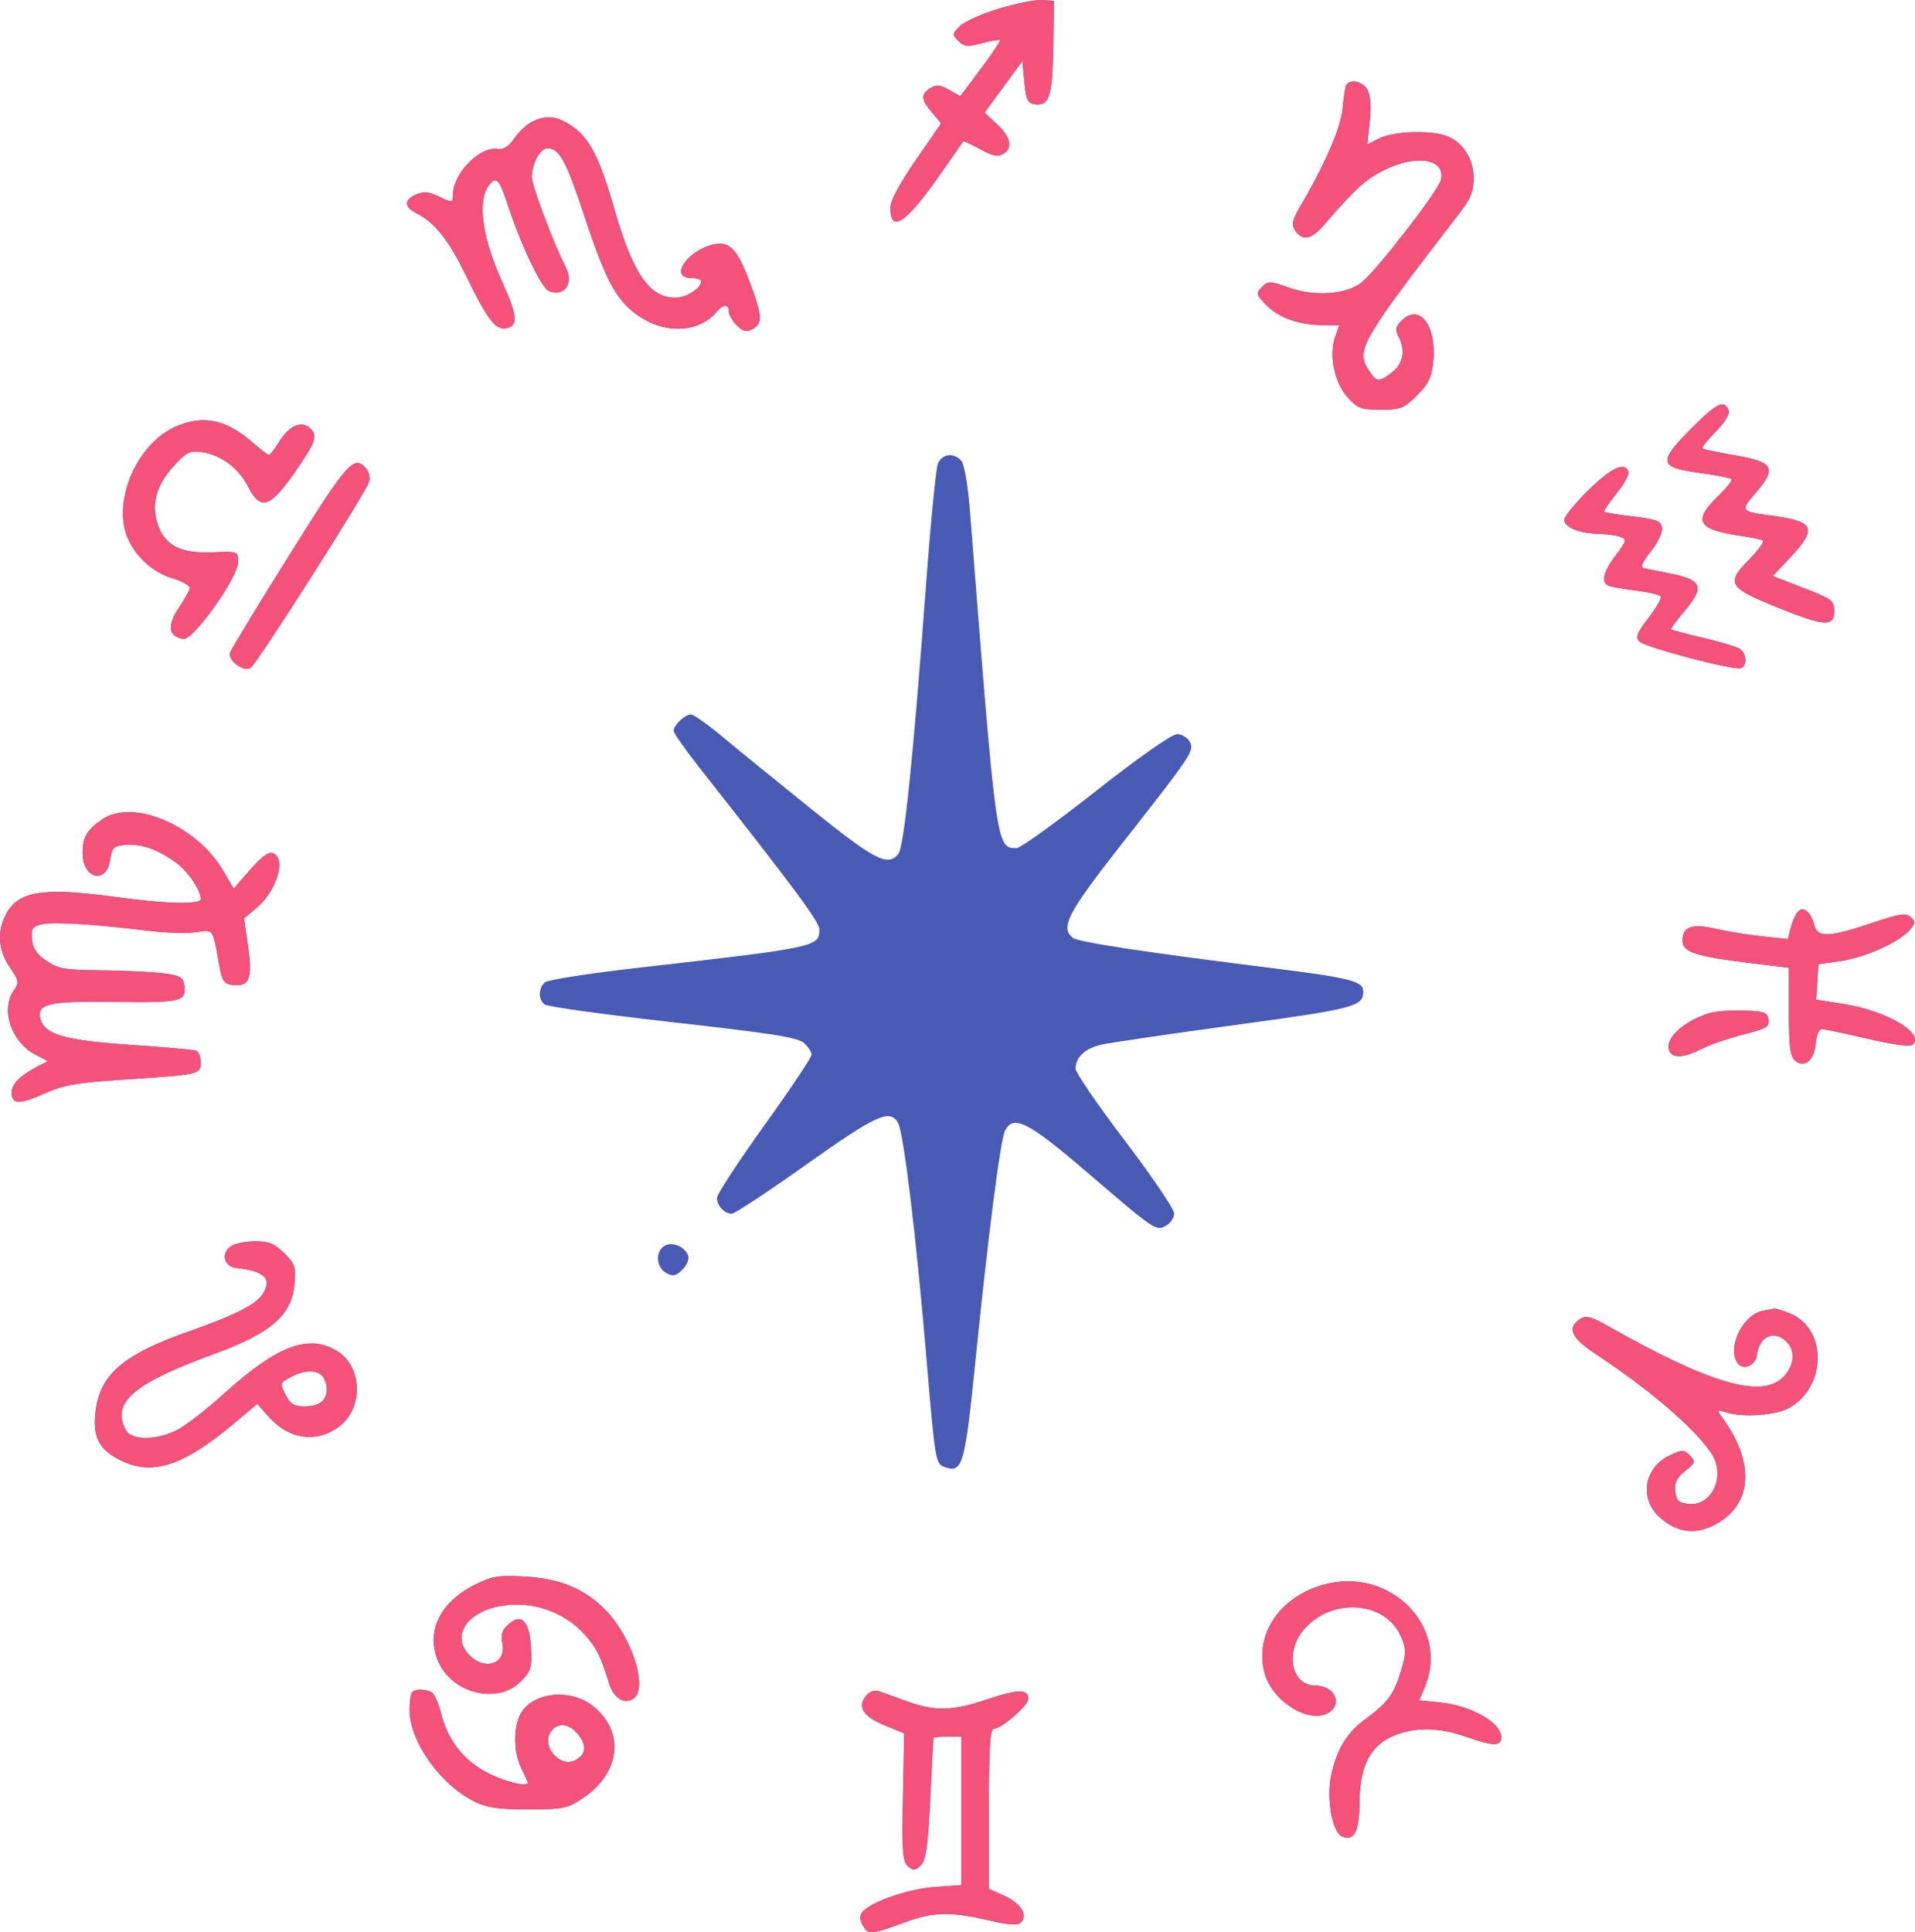 <svg width="225" height="227" viewBox="0 0 225 227" fill="none" xmlns="http://www.w3.org/2000/svg">
<path fill-rule="evenodd" clip-rule="evenodd" d="M117.398 1.006C115.388 1.609 113.311 2.534 112.782 3.062C111.874 3.968 111.865 4.066 112.613 4.812C113.295 5.493 113.68 5.53 115.372 5.08C116.454 4.791 117.41 4.626 117.496 4.712C117.582 4.798 116.567 6.316 115.239 8.085L112.826 11.303L111.507 10.551C110.519 9.988 109.989 9.923 109.397 10.294C108.175 11.058 108.182 11.645 109.431 13.126L110.582 14.492L107.598 18.808C105.689 21.569 104.614 23.584 104.614 24.402C104.614 27.487 106.453 26.247 110.511 20.423C111.927 18.391 113.126 16.675 113.174 16.61C113.223 16.545 114.124 16.961 115.177 17.534C116.698 18.36 117.263 18.467 117.915 18.052C119.037 17.337 118.73 16.054 117.068 14.518L115.676 13.232L120.125 7.172L120.357 9.641C120.55 11.701 120.748 12.131 121.555 12.246C123.283 12.493 123.663 11.334 123.749 5.553L123.83 0.099L122.441 0.004C121.677 -0.048 119.407 0.403 117.398 1.006ZM158.116 10.146C158.017 10.463 157.841 11.704 157.726 12.902C157.523 15.016 155.567 19.521 152.91 23.997C151.875 25.74 151.716 26.349 152.124 26.999C152.959 28.327 154.018 28.197 155.403 26.597C159.183 22.228 160.461 21.058 162.622 19.983C166.462 18.074 169.93 18.687 169.284 21.159C168.93 22.519 161.733 31.806 159.951 33.204C158.15 34.617 154.43 34.868 151.399 33.78C149.198 32.991 149.005 32.987 148.272 33.719C147.538 34.451 147.569 34.58 148.763 35.825C150.206 37.326 152.682 38.207 155.461 38.207H157.351L156.862 39.607C156.12 41.732 156.785 44.951 158.32 46.666C159.503 47.987 159.903 48.138 162.215 48.138C164.564 48.138 164.943 47.988 166.485 46.45C167.875 45.063 168.217 44.344 168.403 42.413C168.804 38.242 166.756 35.596 164.707 37.64C163.964 38.382 163.886 38.738 164.299 39.506C165.161 41.115 164.895 42.69 163.588 43.716C162.028 44.94 161.75 44.92 160.831 43.521C159.269 41.143 159.892 40.061 171.422 25.122C172.792 23.347 173.142 22.49 173.142 20.912C173.142 18.654 171.884 16.701 169.956 15.966C168.124 15.267 163.653 15.428 162.06 16.25L160.653 16.976L160.936 14.273C161.114 12.572 161.02 11.2 160.682 10.569C160.101 9.486 158.409 9.207 158.116 10.146ZM62.492 14.316C61.863 14.634 60.925 15.514 60.408 16.273C59.736 17.26 59.165 17.609 58.4 17.501C56.334 17.209 53.224 20.415 53.219 22.841C53.218 23.857 53.194 23.861 51.609 23.107C50.297 22.483 49.779 22.443 48.795 22.891C47.418 23.516 47.495 24.344 49.001 25.099C51.048 26.127 52.73 28.23 54.634 32.145C57.226 37.475 58.174 38.754 59.398 38.579C60.915 38.362 60.835 37.169 59.035 33.191C56.606 27.825 56.036 23.545 57.504 21.693C58.324 20.658 58.683 21.07 59.721 24.234C61.242 28.872 63.635 33.862 64.497 34.192C66.35 34.901 67.461 33.3 66.459 31.364C65.081 28.703 62.478 21.806 62.478 20.817C62.478 19.222 63.462 17.421 64.333 17.421C65.722 17.421 66.536 18.923 68.691 25.459C71.266 33.272 72.542 35.547 75.343 37.319C78.471 39.298 82.234 39.002 84.215 36.621C84.976 35.706 85.63 35.692 85.63 36.59C85.63 36.971 86.051 37.703 86.566 38.218C87.31 38.96 87.692 39.051 88.418 38.663C89.62 38.022 89.574 37.111 88.146 33.296C86.633 29.253 85.745 28.307 83.853 28.721C80.742 29.403 78.573 32.664 81.231 32.664C81.868 32.664 82.388 32.839 82.388 33.054C82.388 33.874 80.637 34.973 79.33 34.973C76.303 34.973 74.359 32.145 72.188 24.58C70.443 18.501 69.259 16.196 67.156 14.783C65.386 13.594 64.165 13.472 62.492 14.316ZM198.667 50.39C194.789 54.293 194.904 54.899 199.646 55.554C201.611 55.825 203.323 56.151 203.452 56.28C203.58 56.408 202.856 57.321 201.842 58.309C198.875 61.199 199.445 62.216 204.439 62.939C205.689 63.12 206.888 63.37 207.103 63.494C207.317 63.618 206.621 64.607 205.554 65.692C202.755 68.537 203.032 69.019 208.798 71.35C214.402 73.615 215.51 73.685 215.51 71.773C215.51 70.568 215.226 70.356 211.898 69.074L208.286 67.683L210.393 65.437C213.492 62.132 213.164 61.271 208.564 60.643C204.394 60.073 204.408 60.09 206.26 57.931C208.787 54.987 208.412 54.276 203.934 53.507C201.897 53.158 200.139 52.791 200.028 52.691C199.918 52.591 200.623 51.696 201.595 50.703C202.726 49.548 203.263 48.635 203.084 48.171C202.597 46.902 201.667 47.369 198.667 50.39ZM20.541 50.167C16.676 51.918 13.885 57.244 14.542 61.614C14.962 64.408 17.389 67.088 20.283 67.953C21.461 68.306 22.371 68.834 22.304 69.126C22.236 69.418 21.623 70.498 20.942 71.525C19.602 73.544 19.818 74.806 21.547 75.057C22.717 75.227 27.982 67.834 27.982 66.02C27.982 64.773 27.968 64.767 24.973 64.892C21.143 65.051 19.256 64.034 18.46 61.384C17.755 59.038 18.453 56.817 20.609 54.536C21.998 53.067 22.383 52.898 23.816 53.13C26.038 53.489 28.052 55.017 29.16 57.184C30.609 60.019 31.709 59.685 34.601 55.535C37.165 51.857 37.406 51.119 36.339 50.235C35.344 49.411 33.944 50.057 32.829 51.857C32.287 52.733 31.73 53.45 31.594 53.45C31.457 53.45 30.604 52.801 29.698 52.007C26.532 49.233 23.809 48.686 20.541 50.167ZM110.193 54.489C109.962 55.061 109.328 61.566 108.784 68.946C107.319 88.82 106.216 99.523 105.547 100.326C104.293 101.834 102.832 101.087 95.468 95.165C91.457 91.941 86.731 88.095 84.965 86.619C83.199 85.144 81.495 83.936 81.178 83.936C80.48 83.936 79.147 85.204 79.147 85.866C79.147 86.129 80.553 88.129 82.273 90.31C93.219 104.198 96.262 108.298 96.27 109.17C96.29 111.245 95.963 111.315 75.034 113.695C69.334 114.343 64.386 115.109 64.037 115.398C63.246 116.053 63.218 117.394 63.983 118.009C64.302 118.265 71.087 119.206 79.061 120.1C90.641 121.398 93.742 121.888 94.457 122.534C94.95 122.979 95.353 123.599 95.353 123.912C95.353 124.225 92.853 127.967 89.797 132.226C86.741 136.485 84.24 140.312 84.24 140.73C84.24 141.65 85.121 142.6 85.973 142.6C86.314 142.6 90.252 140.002 94.723 136.826C102.985 130.958 104.602 130.227 105.523 131.945C106.175 133.159 107.622 145.076 108.781 158.767C109.91 172.104 109.894 172.013 111.149 172.41C113.088 173.024 113.382 171.972 114.583 160.122C116.116 144.991 117.552 133.812 118.094 132.803C119.093 130.941 120.819 131.811 127.534 137.565C135.801 144.649 135.793 144.644 136.995 144.002C137.521 143.721 137.952 143.073 137.952 142.561C137.952 142.05 135.348 138.201 132.164 134.009C128.981 129.817 126.376 126.021 126.376 125.574C126.376 124.188 127.48 123.165 129.455 122.723C130.497 122.489 137.576 121.451 145.185 120.416C159.158 118.516 160.178 118.247 160.178 116.47C160.178 115.28 158.625 114.883 149.506 113.743C134.231 111.833 126.648 110.679 126.029 110.168C124.554 108.952 125.437 107.265 131.784 99.172C140.173 88.477 140.357 88.2 139.778 87.121C139.52 86.64 138.847 86.25 138.283 86.254C137.672 86.259 133.82 88.963 128.744 92.952C124.061 96.631 119.881 99.642 119.456 99.642C117.048 99.642 117.08 99.874 113.964 60.053C113.733 57.105 113.304 54.57 112.966 54.163C112.101 53.124 110.678 53.291 110.193 54.489ZM34.053 65.123C30.361 71.035 27.21 76.21 27.051 76.623C26.7 77.535 28.544 78.976 29.429 78.482C30.12 78.096 43.049 57.789 43.382 56.566C43.504 56.12 43.345 55.444 43.029 55.065C41.621 53.372 40.857 54.228 34.053 65.123ZM186.611 57.604C185.06 59.127 183.792 60.691 183.792 61.08C183.792 61.951 185.6 62.678 187.874 62.721C188.812 62.739 189.952 62.9 190.407 63.079C191.155 63.374 191.103 63.577 189.841 65.24C188.334 67.227 188.062 68.456 189.044 68.832C189.387 68.963 190.848 69.218 192.292 69.398C193.736 69.578 195.015 69.883 195.135 70.077C195.255 70.27 194.602 71.409 193.685 72.607C192.286 74.435 192.119 74.882 192.65 75.383C193.387 76.076 203.688 78.783 204.527 78.504C205.373 78.223 205.207 76.639 204.281 76.153C203.836 75.919 201.908 75.359 199.998 74.909C198.088 74.459 196.449 74.03 196.355 73.955C196.261 73.88 196.946 72.93 197.878 71.844C200.288 69.036 200.013 68.143 196.526 67.444C194.998 67.138 193.467 66.826 193.125 66.751C192.697 66.657 192.956 66.046 193.956 64.793C194.768 63.775 195.349 62.553 195.273 62.022C195.156 61.211 194.661 61.015 191.895 60.684C190.113 60.471 188.579 60.222 188.486 60.132C188.394 60.042 189.043 59.072 189.929 57.979C190.815 56.885 191.446 55.731 191.332 55.413C190.896 54.206 189.332 54.932 186.611 57.604ZM11.995 96.272C10.227 97.487 9.723 98.344 9.707 100.163C9.68 103.237 12.507 103.99 12.934 101.022C13.14 99.585 13.334 99.394 14.725 99.262C16.542 99.089 18.572 99.801 20.69 101.356C22.117 102.403 23.584 104.567 23.584 105.623C23.584 106.294 19.686 106.211 13.86 105.416C4.975 104.203 2.14 104.647 0.671 107.479C-0.366 109.48 -0.197 111.655 1.148 113.63C2.241 115.235 2.275 115.435 1.611 116.38C0.04 118.619 1.341 122.451 4.169 123.909L5.631 124.663L4.306 125.349C2.389 126.341 1.358 127.382 1.358 128.325C1.358 129.754 2.267 129.8 5.138 128.515C7.514 127.451 8.922 127.202 14.712 126.822C23.486 126.246 23.584 126.223 23.584 124.793C23.584 124.155 23.323 123.542 23.005 123.432C22.687 123.322 19.227 123.017 15.318 122.753C7.771 122.245 5.342 121.572 4.791 119.841C4.184 117.933 5.575 117.594 13.525 117.71C21.25 117.823 21.926 117.66 21.655 115.746C21.523 114.815 21.16 114.609 19.185 114.348C17.911 114.18 14.66 114.024 11.96 114.002C7.657 113.966 6.857 113.831 5.478 112.907C4.332 112.139 3.866 111.453 3.761 110.382C3.637 109.119 3.792 108.868 4.86 108.601C6.161 108.275 11.044 108.567 17.333 109.346C19.37 109.599 21.913 109.679 22.983 109.524C25.141 109.213 24.963 108.96 25.78 113.499C26.099 115.266 26.332 115.599 27.34 115.717C29.296 115.946 29.68 114.99 29.145 111.221L28.672 107.9L30.127 106.679C32.505 104.683 33.672 100.853 32.087 100.247C31.558 100.044 30.746 100.628 29.395 102.181L27.461 104.405L26.22 102.294C23.081 96.949 15.609 93.786 11.995 96.272ZM211.21 107.145C210.942 107.467 210.575 108.315 210.396 109.029L210.069 110.327L207.02 110.001C205.343 109.822 202.89 109.425 201.568 109.118C198.791 108.474 197.683 108.867 197.683 110.498C197.683 111.862 199.154 112.35 205.67 113.149L210.185 113.702V118.856C210.185 122.995 210.329 124.13 210.918 124.617C212.027 125.535 213.168 124.573 213.338 122.575C213.417 121.648 213.73 120.893 214.033 120.898C214.336 120.903 216.769 121.414 219.44 122.035C222.64 122.778 224.454 123.007 224.755 122.706C226.109 121.356 221.637 118.741 216.628 117.955L213.384 117.445L213.658 113.276L216.204 112.918C219.049 112.517 223.02 110.761 224.318 109.329C225.057 108.516 225.082 108.304 224.508 107.756C223.944 107.218 223.254 107.322 219.909 108.447C214.886 110.136 213.539 110.181 213.158 108.668C212.767 107.112 211.84 106.387 211.21 107.145ZM200.852 119.02C197.789 119.968 195.582 122.016 196.119 123.412C196.489 124.374 197.823 124.307 199.96 123.219C200.938 122.721 203.128 121.966 204.828 121.54C207.516 120.866 207.9 120.638 207.778 119.788C207.655 118.929 207.303 118.801 204.86 118.726C203.332 118.679 201.528 118.811 200.852 119.02ZM27.094 146.441C25.931 147.29 26.328 148.805 27.755 148.965C30.994 149.328 31.906 150.135 30.996 151.83C30.277 153.172 27.909 154.409 22.263 156.393C14.312 159.187 11.63 161.553 11.186 166.164C10.906 169.071 11.805 170.535 14.641 171.786C18.099 173.312 21.733 172.057 27.257 167.429L30.236 164.933L31.538 166.412C33.959 169.163 37.299 169.597 39.963 167.506C42.719 165.344 42.533 160.501 39.626 158.733C36.24 156.673 32.577 158.062 26.232 163.812C24.25 165.608 21.81 167.494 20.809 168.003C18.408 169.225 15.449 169.241 14.802 168.036C13.042 164.754 15.623 162.542 25.34 159.001C31.742 156.667 34.245 154.511 34.58 151.039C34.791 148.844 34.694 148.532 33.4 147.24C32.257 146.1 31.605 145.833 29.959 145.833C28.842 145.833 27.553 146.107 27.094 146.441ZM78.093 146.357C76.969 146.985 77.08 148.92 78.278 149.559C79.087 149.991 79.425 149.919 80.194 149.152C80.709 148.638 81.007 147.905 80.858 147.519C80.443 146.438 79.019 145.84 78.093 146.357ZM207.075 154.01C204.792 154.451 202.942 158.241 204.112 160.082C204.74 161.07 206.23 160.513 206.409 159.224C206.724 156.964 208.456 156.185 209.921 157.645C210.986 158.708 210.809 160.496 209.511 161.79C206.94 164.355 200.913 162.584 188.74 155.685C187.021 154.711 186.331 154.533 185.73 154.909C184.077 155.942 184.557 157.144 187.359 158.993C193.869 163.288 199.07 167.748 201.087 170.764C202.8 173.326 201.178 176.957 198.44 176.691C197.223 176.573 196.964 176.334 196.835 175.212C196.719 174.192 196.995 173.622 197.993 172.818C199.209 171.84 199.249 171.708 198.546 170.992C197.841 170.275 197.677 170.275 196.179 170.983C193.196 172.396 192.576 175.997 194.938 178.198C196.855 179.984 199.013 180.346 201.245 179.254C205.855 177 206.325 172.073 202.446 166.673C201.667 165.588 201.672 165.577 202.769 165.924C204.8 166.567 208.736 166.278 210.292 165.371C214.634 162.841 214.661 156.118 210.337 154.316C209.506 153.969 208.662 153.714 208.463 153.749C208.264 153.783 207.64 153.901 207.075 154.01ZM37.845 161.631C38.151 161.936 38.401 162.622 38.401 163.155C38.401 164.538 37.521 165.234 35.773 165.234C34.561 165.234 34.115 164.959 33.547 163.865C32.858 162.535 32.874 162.475 34.114 161.804C35.676 160.959 37.105 160.893 37.845 161.631ZM55.701 186.231C51.545 188.336 49.935 191.943 51.599 195.419C53.328 199.031 58.517 200.205 61.148 197.58C62.399 196.332 62.512 195.966 62.386 193.586C62.218 190.423 61.267 189.455 59.71 190.861C58.999 191.503 58.812 192.071 59.012 192.979C59.58 195.557 56.834 196.412 54.954 194.243C53.21 192.23 54.708 189.686 58.148 188.822C61.981 187.86 66.18 189.167 68.795 192.138C70.093 193.613 70.623 194.688 71.56 197.751C72.097 199.502 73.311 200.284 74.401 199.581C76.213 198.413 74.239 192.241 71.03 189.039C68.58 186.595 65.714 185.438 61.552 185.214C58.509 185.05 57.785 185.176 55.701 186.231ZM155.519 186.171C150.331 187.61 147.363 192.054 148.58 196.563C149.461 199.827 153.674 202.51 155.983 201.277C157.847 200.283 156.856 198.03 154.555 198.03C151.692 198.03 150.912 194.038 153.255 191.376C156.578 187.601 162.878 188.129 164.637 192.329C165.236 193.759 165.232 194.225 164.6 196.335C163.794 199.025 163.041 200.047 160.486 201.918C158.271 203.539 157.107 205.416 156.422 208.471C155.801 211.241 156.53 215.328 157.727 215.787C159.103 216.313 159.714 215.138 159.725 211.946C159.739 207.658 160.913 205.209 163.519 204.029C166.03 202.892 168.966 202.894 172.216 204.035C175.459 205.172 176.384 205.188 176.384 204.106C176.384 202.382 172.892 200.39 169.203 200.01L166.757 199.758L167.403 198.216C170.371 191.131 163.338 184.003 155.519 186.171ZM48.433 198.8C48.263 198.969 48.124 199.906 48.124 200.883C48.124 204.584 51.732 209.676 55.764 211.666C57.22 212.385 58.565 212.58 62.049 212.58C66.125 212.58 66.638 212.476 68.434 211.291C72.924 208.327 73.459 203.406 69.618 200.392C67.079 198.401 62.854 198.763 61.316 201.104C60.31 202.635 60.278 205.783 61.248 207.724C61.67 208.568 62.015 209.33 62.015 209.418C62.015 209.971 59.51 209.393 57.433 208.36C54.567 206.935 52.645 204.537 51.852 201.394C51.546 200.186 51.052 199.041 50.752 198.851C50.072 198.42 48.841 198.392 48.433 198.8ZM101.951 199.022C100.631 200.341 101.274 201.596 103.804 202.641L106.235 203.646L106.089 211.149C105.963 217.611 106.047 218.739 106.691 219.272C107.322 219.795 107.556 219.773 108.197 219.134C108.8 218.534 109.027 216.921 109.297 211.321C109.485 207.441 109.654 204.213 109.673 204.15C109.692 204.087 110.437 204.035 111.328 204.035H112.948V221.463L109.823 221.69C106.719 221.915 102.342 223.425 101.355 224.611C100.983 225.058 100.99 225.494 101.381 226.223C101.979 227.337 102.35 227.305 106.466 225.789C109.615 224.629 111.76 224.586 116.08 225.594C118.499 226.158 119.585 226.238 119.946 225.877C120.811 225.014 119.949 223.6 118.032 222.738L116.19 221.909V212.51C116.19 205.211 116.321 203.111 116.779 203.111C117.666 203.111 120.82 200.369 120.82 199.598C120.82 198.414 119.664 198.42 116.066 199.625C111.862 201.033 109.853 201.078 106.466 199.84C105.065 199.329 103.607 198.805 103.225 198.677C102.843 198.549 102.27 198.705 101.951 199.022ZM67.975 203.833C68.981 205.109 68.854 206.122 67.603 206.789C65.717 207.796 63.443 204.965 64.814 203.316C65.656 202.305 66.935 202.514 67.975 203.833Z" fill="#495AB4"/>
<path fill-rule="evenodd" clip-rule="evenodd" d="M117.398 1.006C115.388 1.609 113.311 2.534 112.782 3.062C111.874 3.968 111.865 4.066 112.613 4.812C113.295 5.493 113.68 5.53 115.372 5.08C116.454 4.791 117.41 4.626 117.496 4.712C117.582 4.798 116.567 6.316 115.239 8.085L112.826 11.303L111.507 10.551C110.519 9.988 109.989 9.923 109.397 10.294C108.175 11.058 108.182 11.645 109.431 13.126L110.582 14.492L107.598 18.808C105.689 21.569 104.614 23.584 104.614 24.402C104.614 27.487 106.453 26.247 110.511 20.423C111.927 18.391 113.126 16.675 113.174 16.61C113.223 16.545 114.124 16.961 115.177 17.534C116.698 18.36 117.263 18.467 117.915 18.052C119.037 17.337 118.73 16.054 117.068 14.518L115.676 13.232L120.125 7.172L120.357 9.641C120.55 11.701 120.748 12.131 121.555 12.246C123.283 12.493 123.663 11.334 123.749 5.553L123.83 0.099L122.441 0.004C121.677 -0.048 119.407 0.403 117.398 1.006ZM158.116 10.146C158.017 10.463 157.841 11.704 157.726 12.902C157.523 15.016 155.567 19.521 152.91 23.997C151.875 25.74 151.716 26.349 152.124 26.999C152.959 28.327 154.018 28.197 155.403 26.597C159.183 22.228 160.461 21.058 162.622 19.983C166.462 18.074 169.93 18.687 169.284 21.159C168.93 22.519 161.733 31.806 159.951 33.204C158.15 34.617 154.43 34.868 151.399 33.78C149.198 32.991 149.005 32.987 148.272 33.719C147.538 34.451 147.569 34.58 148.763 35.825C150.206 37.326 152.682 38.207 155.461 38.207H157.351L156.862 39.607C156.12 41.732 156.785 44.951 158.32 46.666C159.503 47.987 159.903 48.138 162.215 48.138C164.564 48.138 164.943 47.988 166.485 46.45C167.875 45.063 168.217 44.344 168.403 42.413C168.804 38.242 166.756 35.596 164.707 37.64C163.964 38.382 163.886 38.738 164.299 39.506C165.161 41.115 164.895 42.69 163.588 43.716C162.028 44.94 161.75 44.92 160.831 43.521C159.269 41.143 159.892 40.061 171.422 25.122C172.792 23.347 173.142 22.49 173.142 20.912C173.142 18.654 171.884 16.701 169.956 15.966C168.124 15.267 163.653 15.428 162.06 16.25L160.653 16.976L160.936 14.273C161.114 12.572 161.02 11.2 160.682 10.569C160.101 9.486 158.409 9.207 158.116 10.146ZM62.492 14.316C61.863 14.634 60.925 15.514 60.408 16.273C59.736 17.26 59.165 17.609 58.4 17.501C56.334 17.209 53.224 20.415 53.219 22.841C53.218 23.857 53.194 23.861 51.609 23.107C50.297 22.483 49.779 22.443 48.795 22.891C47.418 23.516 47.495 24.344 49.001 25.099C51.048 26.127 52.73 28.23 54.634 32.145C57.226 37.475 58.174 38.754 59.398 38.579C60.915 38.362 60.835 37.169 59.035 33.191C56.606 27.825 56.036 23.545 57.504 21.693C58.324 20.658 58.683 21.07 59.721 24.234C61.242 28.872 63.635 33.862 64.497 34.192C66.35 34.901 67.461 33.3 66.459 31.364C65.081 28.703 62.478 21.806 62.478 20.817C62.478 19.222 63.462 17.421 64.333 17.421C65.722 17.421 66.536 18.923 68.691 25.459C71.266 33.272 72.542 35.547 75.343 37.319C78.471 39.298 82.234 39.002 84.215 36.621C84.976 35.706 85.63 35.692 85.63 36.59C85.63 36.971 86.051 37.703 86.566 38.218C87.31 38.96 87.692 39.051 88.418 38.663C89.62 38.022 89.574 37.111 88.146 33.296C86.633 29.253 85.745 28.307 83.853 28.721C80.742 29.403 78.573 32.664 81.231 32.664C81.868 32.664 82.388 32.839 82.388 33.054C82.388 33.874 80.637 34.973 79.33 34.973C76.303 34.973 74.359 32.145 72.188 24.58C70.443 18.501 69.259 16.196 67.156 14.783C65.386 13.594 64.165 13.472 62.492 14.316ZM198.667 50.39C194.789 54.293 194.904 54.899 199.646 55.554C201.611 55.825 203.323 56.151 203.452 56.28C203.58 56.408 202.856 57.321 201.842 58.309C198.875 61.199 199.445 62.216 204.439 62.939C205.689 63.12 206.888 63.37 207.103 63.494C207.317 63.618 206.621 64.607 205.554 65.692C202.755 68.537 203.032 69.019 208.798 71.35C214.402 73.615 215.51 73.685 215.51 71.773C215.51 70.568 215.226 70.356 211.898 69.074L208.286 67.683L210.393 65.437C213.492 62.132 213.164 61.271 208.564 60.643C204.394 60.073 204.408 60.09 206.26 57.931C208.787 54.987 208.412 54.276 203.934 53.507C201.897 53.158 200.139 52.791 200.028 52.691C199.918 52.591 200.623 51.696 201.595 50.703C202.726 49.548 203.263 48.635 203.084 48.171C202.597 46.902 201.667 47.369 198.667 50.39ZM20.541 50.167C16.676 51.918 13.885 57.244 14.542 61.614C14.962 64.408 17.389 67.088 20.283 67.953C21.461 68.306 22.371 68.834 22.304 69.126C22.236 69.418 21.623 70.498 20.942 71.525C19.602 73.544 19.818 74.806 21.547 75.057C22.717 75.227 27.982 67.834 27.982 66.02C27.982 64.773 27.968 64.767 24.973 64.892C21.143 65.051 19.256 64.034 18.46 61.384C17.755 59.038 18.453 56.817 20.609 54.536C21.998 53.067 22.383 52.898 23.816 53.13C26.038 53.489 28.052 55.017 29.16 57.184C30.609 60.019 31.709 59.685 34.601 55.535C37.165 51.857 37.406 51.119 36.339 50.235C35.344 49.411 33.944 50.057 32.829 51.857C32.287 52.733 31.73 53.45 31.594 53.45C31.457 53.45 30.604 52.801 29.698 52.007C26.532 49.233 23.809 48.686 20.541 50.167ZM34.053 65.123C30.361 71.035 27.21 76.21 27.051 76.623C26.7 77.535 28.544 78.976 29.429 78.482C30.12 78.096 43.049 57.789 43.382 56.566C43.504 56.12 43.345 55.444 43.029 55.065C41.621 53.372 40.857 54.228 34.053 65.123ZM186.611 57.604C185.06 59.127 183.792 60.691 183.792 61.08C183.792 61.951 185.6 62.678 187.874 62.721C188.812 62.739 189.952 62.9 190.407 63.079C191.155 63.374 191.103 63.577 189.841 65.24C188.334 67.227 188.062 68.456 189.044 68.832C189.387 68.963 190.848 69.218 192.292 69.398C193.736 69.578 195.015 69.883 195.135 70.077C195.255 70.27 194.602 71.409 193.685 72.607C192.286 74.435 192.119 74.882 192.65 75.383C193.387 76.076 203.688 78.783 204.527 78.504C205.373 78.223 205.207 76.639 204.281 76.153C203.836 75.919 201.908 75.359 199.998 74.909C198.088 74.459 196.449 74.03 196.355 73.955C196.261 73.88 196.946 72.93 197.878 71.844C200.288 69.036 200.013 68.143 196.526 67.444C194.998 67.138 193.467 66.826 193.125 66.751C192.697 66.657 192.956 66.046 193.956 64.793C194.768 63.775 195.349 62.553 195.273 62.022C195.156 61.211 194.661 61.015 191.895 60.684C190.113 60.471 188.579 60.222 188.486 60.132C188.394 60.042 189.043 59.072 189.929 57.979C190.815 56.885 191.446 55.731 191.332 55.413C190.896 54.206 189.332 54.932 186.611 57.604ZM11.995 96.272C10.227 97.487 9.723 98.344 9.707 100.163C9.68 103.237 12.507 103.99 12.934 101.022C13.14 99.585 13.334 99.394 14.725 99.262C16.542 99.089 18.572 99.801 20.69 101.356C22.117 102.403 23.584 104.567 23.584 105.623C23.584 106.294 19.686 106.211 13.86 105.416C4.975 104.203 2.14 104.647 0.671 107.479C-0.366 109.48 -0.197 111.655 1.148 113.63C2.241 115.235 2.275 115.435 1.611 116.38C0.04 118.619 1.341 122.451 4.169 123.909L5.631 124.663L4.306 125.349C2.389 126.341 1.358 127.382 1.358 128.325C1.358 129.754 2.267 129.8 5.138 128.515C7.514 127.451 8.922 127.202 14.712 126.822C23.486 126.246 23.584 126.223 23.584 124.793C23.584 124.155 23.323 123.542 23.005 123.432C22.687 123.322 19.227 123.017 15.318 122.753C7.771 122.245 5.342 121.572 4.791 119.841C4.184 117.933 5.575 117.594 13.525 117.71C21.25 117.823 21.926 117.66 21.655 115.746C21.523 114.815 21.16 114.609 19.185 114.348C17.911 114.18 14.66 114.024 11.96 114.002C7.657 113.966 6.857 113.831 5.478 112.907C4.332 112.139 3.866 111.453 3.761 110.382C3.637 109.119 3.792 108.868 4.86 108.601C6.161 108.275 11.044 108.567 17.333 109.346C19.37 109.599 21.913 109.679 22.983 109.524C25.141 109.213 24.963 108.96 25.78 113.499C26.099 115.266 26.332 115.599 27.34 115.717C29.296 115.946 29.68 114.99 29.145 111.221L28.672 107.9L30.127 106.679C32.505 104.683 33.672 100.853 32.087 100.247C31.558 100.044 30.746 100.628 29.395 102.181L27.461 104.405L26.22 102.294C23.081 96.949 15.609 93.786 11.995 96.272ZM211.21 107.145C210.942 107.467 210.575 108.315 210.396 109.029L210.069 110.327L207.02 110.001C205.343 109.822 202.89 109.425 201.568 109.118C198.791 108.474 197.683 108.867 197.683 110.498C197.683 111.862 199.154 112.35 205.67 113.149L210.185 113.702V118.856C210.185 122.995 210.329 124.13 210.918 124.617C212.027 125.535 213.168 124.573 213.338 122.575C213.417 121.648 213.73 120.893 214.033 120.898C214.336 120.903 216.769 121.414 219.44 122.035C222.64 122.778 224.454 123.007 224.755 122.706C226.109 121.356 221.637 118.741 216.628 117.955L213.384 117.445L213.658 113.276L216.204 112.918C219.049 112.517 223.02 110.761 224.318 109.329C225.057 108.516 225.082 108.304 224.508 107.756C223.944 107.218 223.254 107.322 219.909 108.447C214.886 110.136 213.539 110.181 213.158 108.668C212.767 107.112 211.84 106.387 211.21 107.145ZM200.852 119.02C197.789 119.968 195.582 122.016 196.119 123.412C196.489 124.374 197.823 124.307 199.96 123.219C200.938 122.721 203.128 121.966 204.828 121.54C207.516 120.866 207.9 120.638 207.778 119.788C207.655 118.929 207.303 118.801 204.86 118.726C203.332 118.679 201.528 118.811 200.852 119.02ZM27.094 146.441C25.931 147.29 26.328 148.805 27.755 148.965C30.994 149.328 31.906 150.135 30.996 151.83C30.277 153.172 27.909 154.409 22.263 156.393C14.312 159.187 11.63 161.553 11.186 166.164C10.906 169.071 11.805 170.535 14.641 171.786C18.099 173.312 21.733 172.057 27.257 167.429L30.236 164.933L31.538 166.412C33.959 169.163 37.299 169.597 39.963 167.506C42.719 165.344 42.533 160.501 39.626 158.733C36.24 156.673 32.577 158.062 26.232 163.812C24.25 165.608 21.81 167.494 20.809 168.003C18.408 169.225 15.449 169.241 14.802 168.036C13.042 164.754 15.623 162.542 25.34 159.001C31.742 156.667 34.245 154.511 34.58 151.039C34.791 148.844 34.694 148.532 33.4 147.24C32.257 146.1 31.605 145.833 29.959 145.833C28.842 145.833 27.553 146.107 27.094 146.441ZM207.075 154.01C204.792 154.451 202.942 158.241 204.112 160.082C204.74 161.07 206.23 160.513 206.409 159.224C206.724 156.964 208.456 156.185 209.921 157.645C210.986 158.708 210.809 160.496 209.511 161.79C206.94 164.355 200.913 162.584 188.74 155.685C187.021 154.711 186.331 154.533 185.73 154.909C184.077 155.942 184.557 157.144 187.359 158.993C193.869 163.288 199.07 167.748 201.087 170.764C202.8 173.326 201.178 176.957 198.44 176.691C197.223 176.573 196.964 176.334 196.835 175.212C196.719 174.192 196.995 173.622 197.993 172.818C199.209 171.84 199.249 171.708 198.546 170.992C197.841 170.275 197.677 170.275 196.179 170.983C193.196 172.396 192.576 175.997 194.938 178.198C196.855 179.984 199.013 180.346 201.245 179.254C205.855 177 206.325 172.073 202.446 166.673C201.667 165.588 201.672 165.577 202.769 165.924C204.8 166.567 208.736 166.278 210.292 165.371C214.634 162.841 214.661 156.118 210.337 154.316C209.506 153.969 208.662 153.714 208.463 153.749C208.264 153.783 207.64 153.901 207.075 154.01ZM37.845 161.631C38.151 161.936 38.401 162.622 38.401 163.155C38.401 164.538 37.521 165.234 35.773 165.234C34.561 165.234 34.115 164.959 33.547 163.865C32.858 162.535 32.874 162.475 34.114 161.804C35.676 160.959 37.105 160.893 37.845 161.631ZM55.701 186.231C51.545 188.336 49.935 191.943 51.599 195.419C53.328 199.031 58.517 200.205 61.148 197.58C62.399 196.332 62.512 195.966 62.386 193.586C62.218 190.423 61.267 189.455 59.71 190.861C58.999 191.503 58.812 192.071 59.012 192.979C59.58 195.557 56.834 196.412 54.954 194.243C53.21 192.23 54.708 189.686 58.148 188.822C61.981 187.86 66.18 189.167 68.795 192.138C70.093 193.613 70.623 194.688 71.56 197.751C72.097 199.502 73.311 200.284 74.401 199.581C76.213 198.413 74.239 192.241 71.03 189.039C68.58 186.595 65.714 185.438 61.552 185.214C58.509 185.05 57.785 185.176 55.701 186.231ZM155.519 186.171C150.331 187.61 147.363 192.054 148.58 196.563C149.461 199.827 153.674 202.51 155.983 201.277C157.847 200.283 156.856 198.03 154.555 198.03C151.692 198.03 150.912 194.038 153.255 191.376C156.578 187.601 162.878 188.129 164.637 192.329C165.236 193.759 165.232 194.225 164.6 196.335C163.794 199.025 163.041 200.047 160.486 201.918C158.271 203.539 157.107 205.416 156.422 208.471C155.801 211.241 156.53 215.328 157.727 215.787C159.103 216.313 159.714 215.138 159.725 211.946C159.739 207.658 160.913 205.209 163.519 204.029C166.03 202.892 168.966 202.894 172.216 204.035C175.459 205.172 176.384 205.188 176.384 204.106C176.384 202.382 172.892 200.39 169.203 200.01L166.757 199.758L167.403 198.216C170.371 191.131 163.338 184.003 155.519 186.171ZM48.433 198.8C48.263 198.969 48.124 199.906 48.124 200.883C48.124 204.584 51.732 209.676 55.764 211.666C57.22 212.385 58.565 212.58 62.049 212.58C66.125 212.58 66.638 212.476 68.434 211.291C72.924 208.327 73.459 203.406 69.618 200.392C67.079 198.401 62.854 198.763 61.316 201.104C60.31 202.635 60.278 205.783 61.248 207.724C61.67 208.568 62.015 209.33 62.015 209.418C62.015 209.971 59.51 209.393 57.433 208.36C54.567 206.935 52.645 204.537 51.852 201.394C51.546 200.186 51.052 199.041 50.752 198.851C50.072 198.42 48.841 198.392 48.433 198.8ZM101.951 199.022C100.631 200.341 101.274 201.596 103.804 202.641L106.235 203.646L106.089 211.149C105.963 217.611 106.047 218.739 106.691 219.272C107.322 219.795 107.556 219.773 108.197 219.134C108.8 218.534 109.027 216.921 109.297 211.321C109.485 207.441 109.654 204.213 109.673 204.15C109.692 204.087 110.437 204.035 111.328 204.035H112.948V221.463L109.823 221.69C106.719 221.915 102.342 223.425 101.355 224.611C100.983 225.058 100.99 225.494 101.381 226.223C101.979 227.337 102.35 227.305 106.466 225.789C109.615 224.629 111.76 224.586 116.08 225.594C118.499 226.158 119.585 226.238 119.946 225.877C120.811 225.014 119.949 223.6 118.032 222.738L116.19 221.909V212.51C116.19 205.211 116.321 203.111 116.779 203.111C117.666 203.111 120.82 200.369 120.82 199.598C120.82 198.414 119.664 198.42 116.066 199.625C111.862 201.033 109.853 201.078 106.466 199.84C105.065 199.329 103.607 198.805 103.225 198.677C102.843 198.549 102.27 198.705 101.951 199.022ZM67.975 203.833C68.981 205.109 68.854 206.122 67.603 206.789C65.717 207.796 63.443 204.965 64.814 203.316C65.656 202.305 66.935 202.514 67.975 203.833Z" fill="#F45279"/>
</svg>

